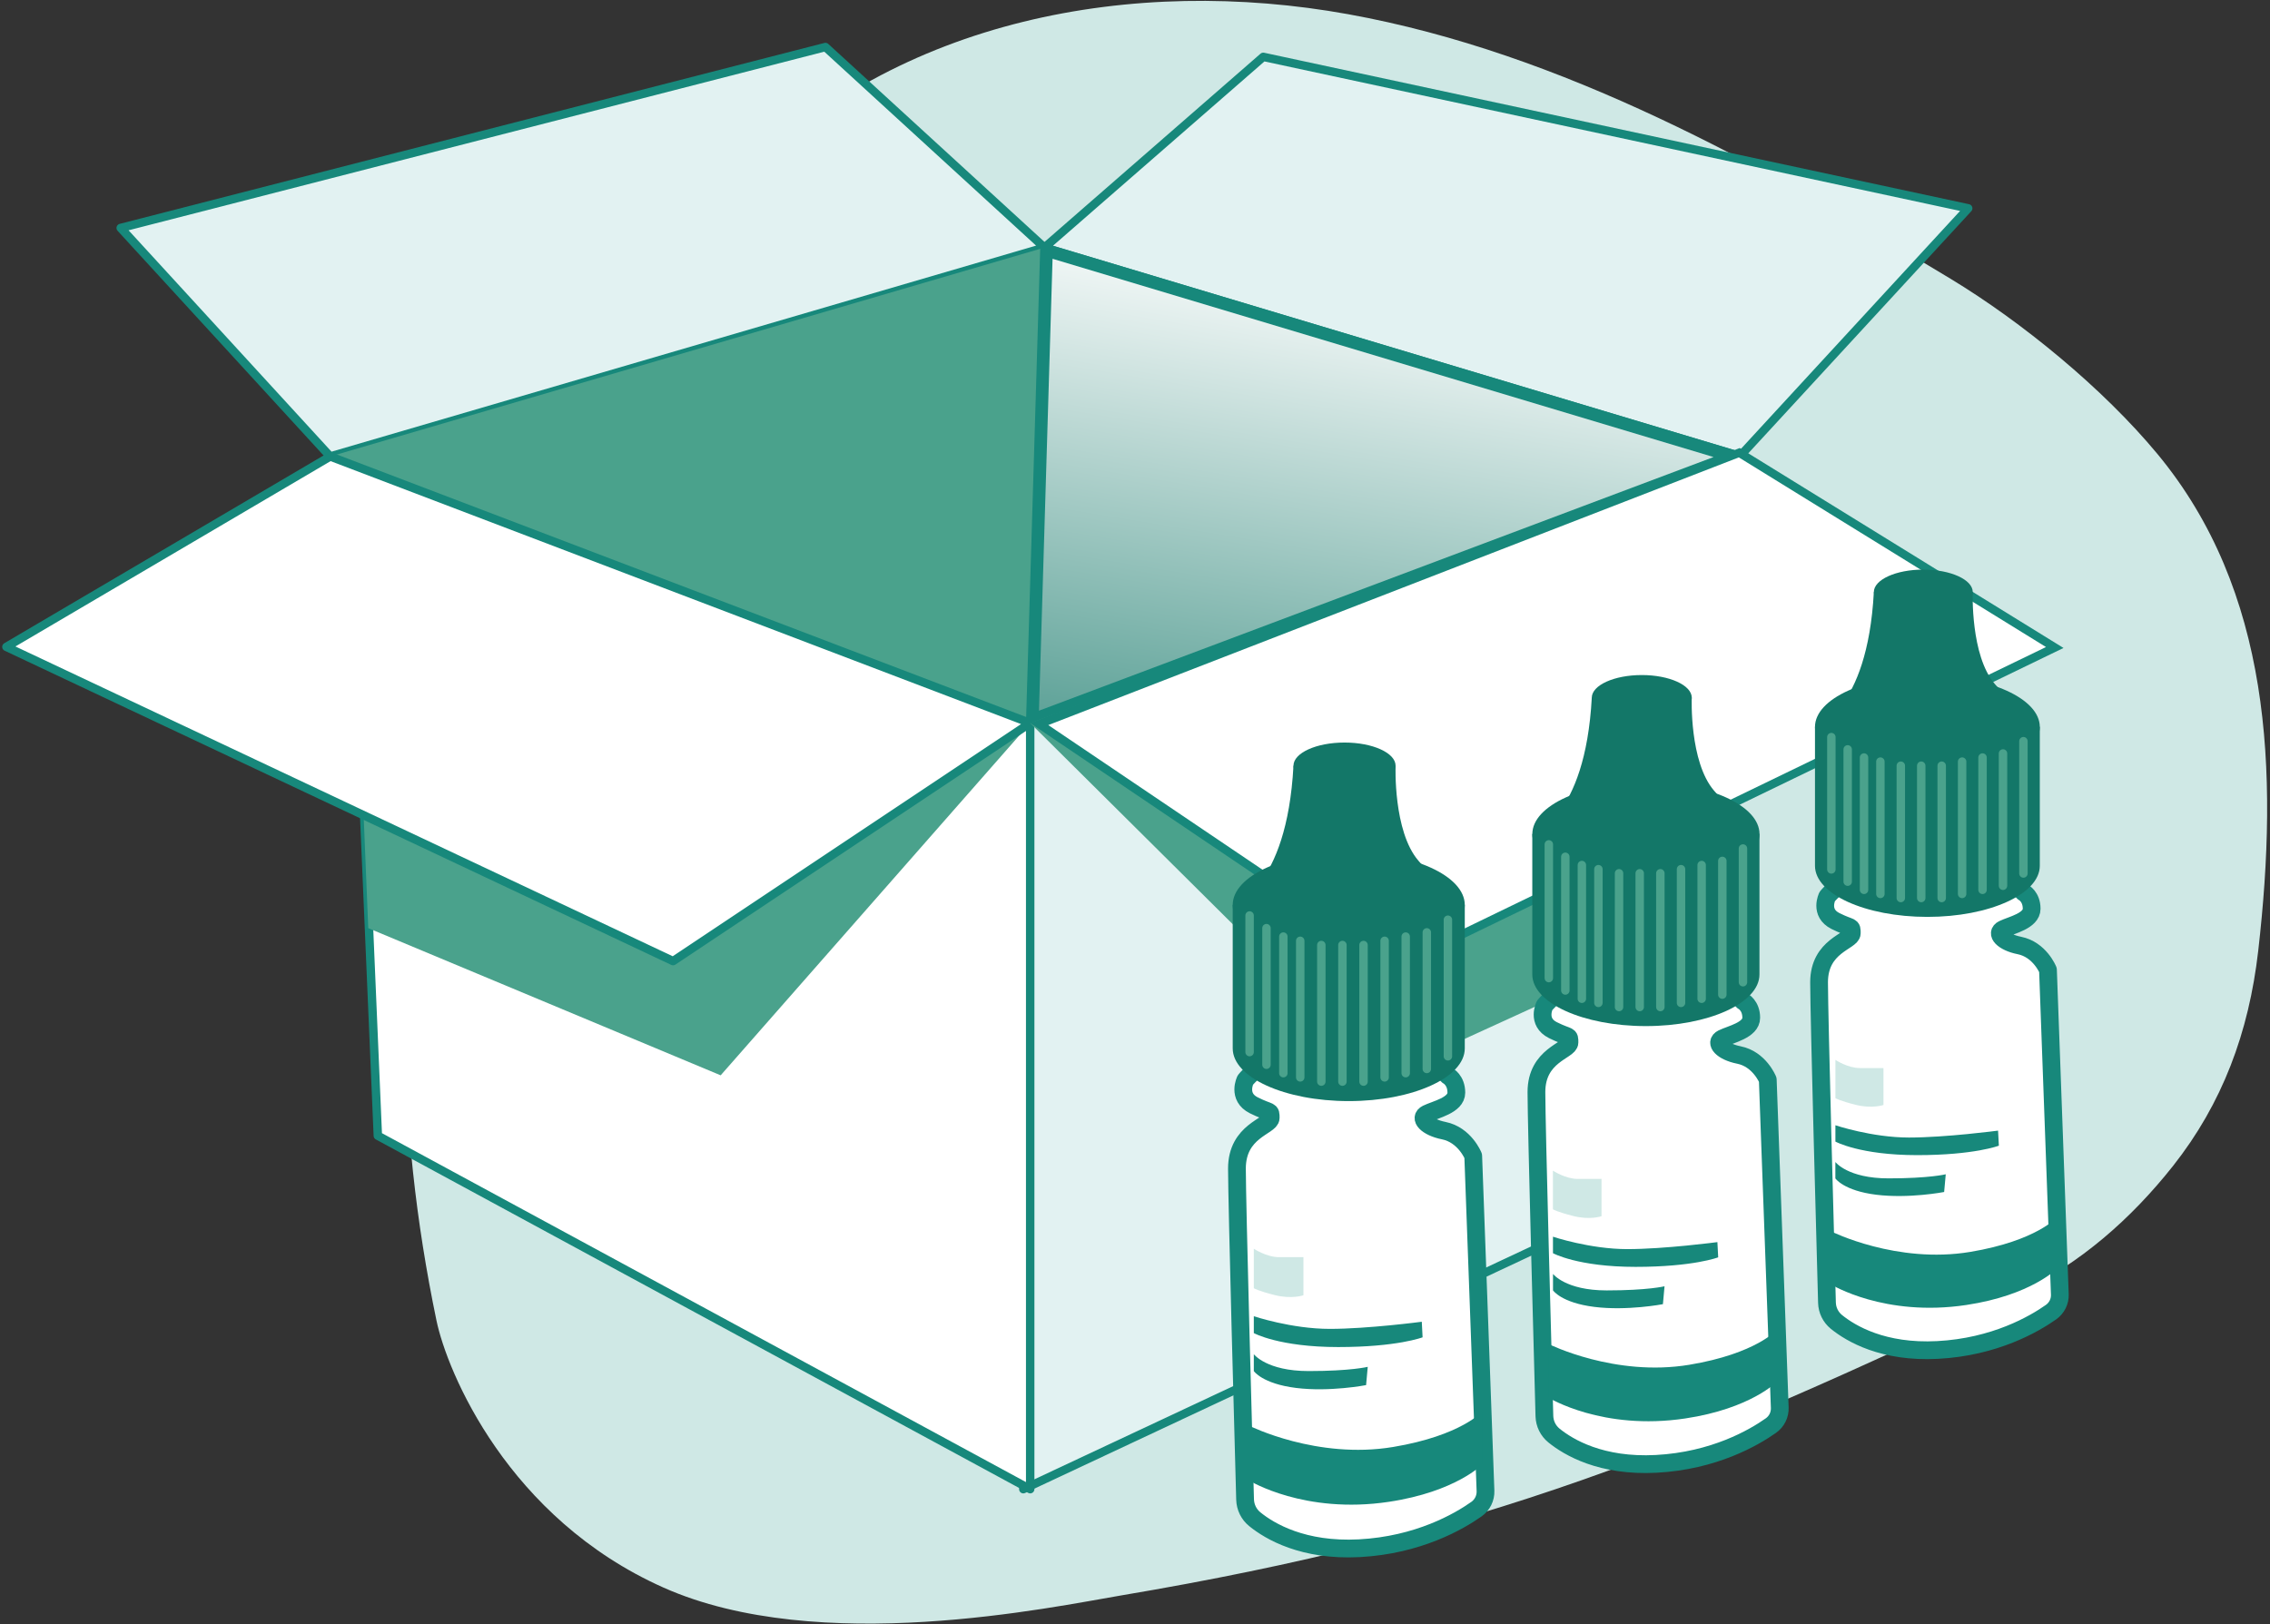 <?xml version="1.0" encoding="UTF-8" standalone="no"?>
<!DOCTYPE svg PUBLIC "-//W3C//DTD SVG 1.1//EN" "http://www.w3.org/Graphics/SVG/1.1/DTD/svg11.dtd">
<svg width="100%" height="100%" viewBox="0 0 538 385" version="1.1" xmlns="http://www.w3.org/2000/svg" xmlns:xlink="http://www.w3.org/1999/xlink" xml:space="preserve" xmlns:serif="http://www.serif.com/" style="fill-rule:evenodd;clip-rule:evenodd;stroke-linejoin:round;stroke-miterlimit:10;">
    <rect x="0" y="0" width="538" height="385" fill="#333333" stroke="none"/>
    <g transform="matrix(1,0,0,1,-151,-104)">
        <g>
            <path d="M254.44,417.02C244.79,370.59 243.56,321.35 256.93,276.3C263.52,254.09 273.49,233.31 283.75,212.86C295.7,189.01 308.37,165.06 326.55,146.46C363.76,108.38 419.76,98.17 470.54,107.37C521.32,116.57 568.16,142.79 613.28,170.08C630.14,180.28 649.4,196.03 662.33,211.63C689.11,243.96 691.12,286.51 686.21,329.4C683.99,348.81 677.68,365.64 666.01,380.41C656.07,392.98 643.92,403.59 629.94,410.25C551.06,447.83 502.02,467.86 416.72,482.22C400.45,484.96 345.08,496.78 308.23,480.35C271.38,463.92 256.98,429.25 254.44,417.02Z" style="fill:rgb(207,232,229);fill-rule:nonzero;"/>
            <path d="M393.53,457.03L393.53,269.41L561.69,206.21L554.92,381.34L393.53,457.03Z" style="fill:rgb(226,242,242);fill-rule:nonzero;stroke:rgb(23,136,123);stroke-width:2px;"/>
            <path d="M395.16,275.41L233.78,214.47L240.55,373.24L395.16,457.03L395.16,275.41Z" style="fill:white;fill-rule:nonzero;stroke:rgb(23,136,123);stroke-width:2px;"/>
            <path d="M398.54,162.69L563.37,212.14L617.47,153.39L450.4,117.48L398.54,162.69Z" style="fill:rgb(226,242,242);fill-rule:nonzero;stroke:rgb(23,136,123);stroke-width:2px;"/>
            <path d="M346.63,115.15L398.54,162.69L229.26,212.21L179.61,158.04L346.63,115.15Z" style="fill:rgb(226,242,242);fill-rule:nonzero;stroke:rgb(23,136,123);stroke-width:2px;"/>
            <path d="M398.54,162.69L395.16,275.41L229.26,212.21L398.54,162.69Z" style="fill:rgb(74,162,140);fill-rule:nonzero;"/>
            <path d="M563.37,212.14L395.16,275.41L398.54,162.69L563.37,212.14Z" style="fill:white;fill-rule:nonzero;stroke:rgb(23,136,123);stroke-width:2px;"/>
            <path d="M395.16,275.41L321.8,358.92L238.28,324.03L233.78,214.47L395.16,275.41Z" style="fill:rgb(74,162,140);fill-rule:nonzero;"/>
            <path d="M310.52,331.84L395.16,275.41L229.26,212.21L152.52,257.35L310.52,331.84Z" style="fill:white;fill-rule:nonzero;stroke:rgb(23,136,123);stroke-width:2px;"/>
            <path d="M395.16,275.41L479.24,358.92L559.06,322.42L563.37,212.14L395.16,275.41Z" style="fill:rgb(74,162,140);fill-rule:nonzero;"/>
            <g>
                <path d="M397.3,275.65L563.21,211.32L637.98,257.5L482.14,332.94L397.3,275.65Z" style="fill:white;fill-rule:nonzero;"/>
                <path d="M563.11,212.43L635.91,257.39L482.23,331.79L399.45,275.89L563.11,212.43M563.32,210.21L395.16,275.41L482.06,334.1L640.06,257.61L563.32,210.21Z" style="fill:rgb(23,136,123);fill-rule:nonzero;"/>
            </g>
            <path d="M399.5,164.02L560.25,212.25L396.21,273.95L399.5,164.02Z" style="fill:url(#_Linear1);fill-rule:nonzero;"/>
            <path d="M400.46,165.35L557.12,212.35L397.24,272.48L400.46,165.35M398.54,162.69L395.16,275.41L563.37,212.14L398.54,162.69Z" style="fill:rgb(23,136,123);fill-rule:nonzero;"/>
            <path d="M584,412.83C584.05,414.6 584.86,416.25 586.23,417.37C589.66,420.16 597.33,424.71 610.22,424.03C623.78,423.32 633.13,417.87 637.12,415.05C638.47,414.09 639.25,412.52 639.19,410.87L636.38,333.95C636.38,333.95 634.44,329.11 629.6,328.14C625.68,327.36 623.79,325.23 625.73,324.27C627.67,323.31 632.51,322.33 632.51,319.43C632.51,316.53 630.57,315.56 630.57,315.56C630.57,315.56 622.82,306.84 607.32,306.84C591.82,306.84 584.07,316.53 584.07,316.53C584.07,316.53 582.13,320.4 586.01,322.34C589.89,324.28 589.88,323.31 589.88,325.25C589.88,327.19 582.13,328.16 582.13,336.87C582.13,344.59 583.65,400.34 584,412.83Z" style="fill:white;fill-rule:nonzero;stroke:rgb(23,136,123);stroke-width:4.21px;"/>
            <path d="M581.16,276.32L581.16,309.25C581.16,315.94 593.09,321.36 607.8,321.36C622.51,321.36 634.44,315.94 634.44,309.25L634.44,276.32" style="fill:rgb(19,119,104);fill-rule:nonzero;"/>
            <ellipse cx="607.8" cy="276.32" rx="26.64" ry="12.11" style="fill:rgb(19,119,104);"/>
            <ellipse cx="606.83" cy="244.36" rx="11.72" ry="5.33" style="fill:rgb(19,119,104);"/>
            <path d="M581.16,276.32C581.16,276.32 593.56,272.93 595.11,244.36L618.55,244.36C618.55,244.36 617.97,259.37 623.78,266.15C629.59,272.93 634.43,276.32 634.43,276.32" style="fill:rgb(19,119,104);fill-rule:nonzero;"/>
            <path d="M585.04,395.94C585.04,395.94 600.54,403.69 617.97,400.78C633.73,398.15 638.52,392.55 638.52,392.55L638.52,404.73C638.52,404.73 632.45,411.05 617,413.37C597.63,416.28 585.04,408.53 585.04,408.53L585.04,395.94Z" style="fill:rgb(23,136,123);fill-rule:nonzero;"/>
            <path d="M586,355.26C586,355.26 588.91,357.2 591.81,357.2L597.39,357.2L597.39,365.95C597.39,365.95 594.72,366.89 590.84,365.92C586.96,364.95 586,364.33 586,364.33L586,355.26Z" style="fill:rgb(207,232,229);fill-rule:nonzero;"/>
            <path d="M586,370.76C586,370.76 594.66,373.67 603.43,373.67C612.15,373.67 624.55,372.03 624.55,372.03L624.74,375.6C624.74,375.6 618.93,377.84 605.37,377.84C591.81,377.84 586,374.63 586,374.63L586,370.76Z" style="fill:rgb(23,136,123);fill-rule:nonzero;"/>
            <path d="M586,379.48C586,379.48 588.91,383.35 598.59,383.35C608.28,383.35 612.15,382.38 612.15,382.38L611.77,386.58C611.77,386.58 603.43,388.19 595.68,387.23C587.93,386.27 585.99,383.36 585.99,383.36L585.99,379.48L586,379.48Z" style="fill:rgb(23,136,123);fill-rule:nonzero;"/>
            <g>
                <path d="M585.04,278.74L585.04,310.11" style="fill:none;fill-rule:nonzero;stroke:rgb(74,162,140);stroke-width:2px;stroke-linecap:round;stroke-linejoin:miter;"/>
                <path d="M588.91,281.65L588.91,313.01" style="fill:none;fill-rule:nonzero;stroke:rgb(74,162,140);stroke-width:2px;stroke-linecap:round;stroke-linejoin:miter;"/>
                <path d="M592.78,283.58L592.78,314.95" style="fill:none;fill-rule:nonzero;stroke:rgb(74,162,140);stroke-width:2px;stroke-linecap:round;stroke-linejoin:miter;"/>
                <path d="M596.66,284.55L596.66,315.92" style="fill:none;fill-rule:nonzero;stroke:rgb(74,162,140);stroke-width:2px;stroke-linecap:round;stroke-linejoin:miter;"/>
                <path d="M601.5,285.52L601.5,316.89" style="fill:none;fill-rule:nonzero;stroke:rgb(74,162,140);stroke-width:2px;stroke-linecap:round;stroke-linejoin:miter;"/>
                <path d="M606.34,285.52L606.34,316.89" style="fill:none;fill-rule:nonzero;stroke:rgb(74,162,140);stroke-width:2px;stroke-linecap:round;stroke-linejoin:miter;"/>
                <path d="M611.19,285.52L611.19,316.89" style="fill:none;fill-rule:nonzero;stroke:rgb(74,162,140);stroke-width:2px;stroke-linecap:round;stroke-linejoin:miter;"/>
                <path d="M616.03,284.55L616.03,315.92" style="fill:none;fill-rule:nonzero;stroke:rgb(74,162,140);stroke-width:2px;stroke-linecap:round;stroke-linejoin:miter;"/>
                <path d="M620.87,283.58L620.87,314.95" style="fill:none;fill-rule:nonzero;stroke:rgb(74,162,140);stroke-width:2px;stroke-linecap:round;stroke-linejoin:miter;"/>
                <path d="M625.72,282.62L625.72,313.98" style="fill:none;fill-rule:nonzero;stroke:rgb(74,162,140);stroke-width:2px;stroke-linecap:round;stroke-linejoin:miter;"/>
                <path d="M630.56,279.71L630.56,311.07" style="fill:none;fill-rule:nonzero;stroke:rgb(74,162,140);stroke-width:2px;stroke-linecap:round;stroke-linejoin:miter;"/>
            </g>
            <path d="M517.03,439.71C517.08,441.5 517.9,443.17 519.28,444.3C522.75,447.12 530.5,451.72 543.53,451.03C557.24,450.31 566.69,444.8 570.72,441.95C572.09,440.98 572.87,439.4 572.81,437.72L569.97,359.97C569.97,359.97 568.01,355.07 563.12,354.1C559.16,353.31 557.25,351.16 559.2,350.18C561.15,349.2 566.05,348.22 566.05,345.28C566.05,342.34 564.09,341.36 564.09,341.36C564.09,341.36 556.26,332.55 540.59,332.55C524.92,332.55 517.09,342.34 517.09,342.34C517.09,342.34 515.13,346.26 519.05,348.21C522.97,350.16 522.97,349.19 522.97,351.15C522.97,353.11 515.14,354.09 515.14,362.9C515.14,370.73 516.68,427.08 517.03,439.71Z" style="fill:white;fill-rule:nonzero;stroke:rgb(23,136,123);stroke-width:4.21px;"/>
            <path d="M514.16,301.72L514.16,335.01C514.16,341.77 526.21,347.25 541.08,347.25C555.95,347.25 568,341.77 568,335.01L568,301.72" style="fill:rgb(19,119,104);fill-rule:nonzero;"/>
            <ellipse cx="541.09" cy="301.72" rx="26.92" ry="12.24" style="fill:rgb(19,119,104);"/>
            <ellipse cx="540.11" cy="269.41" rx="11.85" ry="5.38" style="fill:rgb(19,119,104);"/>
            <path d="M514.16,301.72C514.16,301.72 526.69,298.29 528.26,269.41L551.95,269.41C551.95,269.41 551.36,284.59 557.24,291.44C563.11,298.29 568.01,301.72 568.01,301.72" style="fill:rgb(19,119,104);fill-rule:nonzero;"/>
            <path d="M518.08,422.64C518.08,422.64 533.75,430.47 551.37,427.54C567.3,424.89 572.14,419.23 572.14,419.23L572.14,431.54C572.14,431.54 566,437.93 550.39,440.27C530.81,443.21 518.08,435.37 518.08,435.37L518.08,422.64Z" style="fill:rgb(23,136,123);fill-rule:nonzero;"/>
            <path d="M519.06,381.52C519.06,381.52 522,383.48 524.93,383.48L530.57,383.48L530.57,392.32C530.57,392.32 527.87,393.27 523.95,392.29C520.03,391.31 519.05,390.68 519.05,390.68L519.05,381.52L519.06,381.52Z" style="fill:rgb(207,232,229);fill-rule:nonzero;"/>
            <path d="M519.06,397.18C519.06,397.18 527.82,400.12 536.68,400.12C545.49,400.12 558.03,398.46 558.03,398.46L558.22,402.07C558.22,402.07 552.35,404.33 538.64,404.33C524.93,404.33 519.06,401.09 519.06,401.09L519.06,397.18Z" style="fill:rgb(23,136,123);fill-rule:nonzero;"/>
            <path d="M519.06,405.99C519.06,405.99 522,409.91 531.79,409.91C541.58,409.91 545.5,408.93 545.5,408.93L545.12,413.17C545.12,413.17 536.69,414.8 528.86,413.82C521.03,412.84 519.07,409.9 519.07,409.9L519.07,405.99L519.06,405.99Z" style="fill:rgb(23,136,123);fill-rule:nonzero;"/>
            <g>
                <path d="M518.08,304.17L518.08,335.87" style="fill:none;fill-rule:nonzero;stroke:rgb(74,162,140);stroke-width:2px;stroke-linecap:round;stroke-linejoin:miter;"/>
                <path d="M521.99,307.11L521.99,338.81" style="fill:none;fill-rule:nonzero;stroke:rgb(74,162,140);stroke-width:2px;stroke-linecap:round;stroke-linejoin:miter;"/>
                <path d="M525.91,309.07L525.91,340.77" style="fill:none;fill-rule:nonzero;stroke:rgb(74,162,140);stroke-width:2px;stroke-linecap:round;stroke-linejoin:miter;"/>
                <path d="M529.83,310.05L529.83,341.75" style="fill:none;fill-rule:nonzero;stroke:rgb(74,162,140);stroke-width:2px;stroke-linecap:round;stroke-linejoin:miter;"/>
                <path d="M534.72,311.02L534.72,342.73" style="fill:none;fill-rule:nonzero;stroke:rgb(74,162,140);stroke-width:2px;stroke-linecap:round;stroke-linejoin:miter;"/>
                <path d="M539.62,311.02L539.62,342.73" style="fill:none;fill-rule:nonzero;stroke:rgb(74,162,140);stroke-width:2px;stroke-linecap:round;stroke-linejoin:miter;"/>
                <path d="M544.51,311.02L544.51,342.73" style="fill:none;fill-rule:nonzero;stroke:rgb(74,162,140);stroke-width:2px;stroke-linecap:round;stroke-linejoin:miter;"/>
                <path d="M549.41,310.05L549.41,341.75" style="fill:none;fill-rule:nonzero;stroke:rgb(74,162,140);stroke-width:2px;stroke-linecap:round;stroke-linejoin:miter;"/>
                <path d="M554.3,309.07L554.3,340.77" style="fill:none;fill-rule:nonzero;stroke:rgb(74,162,140);stroke-width:2px;stroke-linecap:round;stroke-linejoin:miter;"/>
                <path d="M559.2,308.09L559.2,339.79" style="fill:none;fill-rule:nonzero;stroke:rgb(74,162,140);stroke-width:2px;stroke-linecap:round;stroke-linejoin:miter;"/>
                <path d="M564.09,305.15L564.09,336.85" style="fill:none;fill-rule:nonzero;stroke:rgb(74,162,140);stroke-width:2px;stroke-linecap:round;stroke-linejoin:miter;"/>
            </g>
            <path d="M446.09,459.47C446.14,461.29 446.97,463 448.39,464.15C451.93,467.03 459.85,471.73 473.16,471.03C487.16,470.29 496.82,464.67 500.93,461.76C502.33,460.77 503.13,459.15 503.07,457.44L500.16,378.03C500.16,378.03 498.16,373.03 493.16,372.03C489.12,371.22 487.16,369.03 489.16,368.03C491.16,367.03 496.16,366.03 496.16,363.03C496.16,360.03 494.16,359.03 494.16,359.03C494.16,359.03 486.16,350.03 470.16,350.03C454.16,350.03 446.16,360.03 446.16,360.03C446.16,360.03 444.16,364.03 448.16,366.03C452.16,368.03 452.16,367.03 452.16,369.03C452.16,371.03 444.16,372.03 444.16,381.03C444.16,389.01 445.73,446.57 446.09,459.47Z" style="fill:white;fill-rule:nonzero;stroke:rgb(23,136,123);stroke-width:4.21px;"/>
            <path d="M443.16,318.53L443.16,352.53C443.16,359.43 455.47,365.03 470.66,365.03C485.85,365.03 498.16,359.43 498.16,352.53L498.16,318.53" style="fill:rgb(19,119,104);fill-rule:nonzero;"/>
            <ellipse cx="470.66" cy="318.53" rx="27.5" ry="12.5" style="fill:rgb(19,119,104);"/>
            <ellipse cx="469.66" cy="285.53" rx="12.1" ry="5.5" style="fill:rgb(19,119,104);"/>
            <path d="M443.16,318.53C443.16,318.53 455.96,315.03 457.56,285.53L481.76,285.53C481.76,285.53 481.16,301.03 487.16,308.03C493.16,315.03 498.16,318.53 498.16,318.53" style="fill:rgb(19,119,104);fill-rule:nonzero;"/>
            <path d="M447.16,442.03C447.16,442.03 463.16,450.03 481.16,447.03C497.43,444.32 502.37,438.54 502.37,438.54L502.37,451.11C502.37,451.11 496.1,457.64 480.16,460.03C460.16,463.03 447.16,455.03 447.16,455.03L447.16,442.03Z" style="fill:rgb(23,136,123);fill-rule:nonzero;"/>
            <path d="M448.16,400.03C448.16,400.03 451.16,402.03 454.16,402.03L459.92,402.03L459.92,411.06C459.92,411.06 457.16,412.03 453.16,411.03C449.16,410.03 448.16,409.39 448.16,409.39L448.16,400.03Z" style="fill:rgb(207,232,229);fill-rule:nonzero;"/>
            <path d="M448.16,416.03C448.16,416.03 457.1,419.03 466.16,419.03C475.16,419.03 487.97,417.34 487.97,417.34L488.16,421.03C488.16,421.03 482.16,423.34 468.16,423.34C454.16,423.34 448.16,420.03 448.16,420.03L448.16,416.03Z" style="fill:rgb(23,136,123);fill-rule:nonzero;"/>
            <path d="M448.16,425.03C448.16,425.03 451.16,429.03 461.16,429.03C471.16,429.03 475.16,428.03 475.16,428.03L474.77,432.36C474.77,432.36 466.16,434.03 458.16,433.03C450.16,432.03 448.16,429.03 448.16,429.03L448.16,425.03Z" style="fill:rgb(23,136,123);fill-rule:nonzero;"/>
            <g>
                <path d="M447.16,321.03L447.16,353.41" style="fill:none;fill-rule:nonzero;stroke:rgb(74,162,140);stroke-width:2px;stroke-linecap:round;stroke-linejoin:miter;"/>
                <path d="M451.16,324.03L451.16,356.41" style="fill:none;fill-rule:nonzero;stroke:rgb(74,162,140);stroke-width:2px;stroke-linecap:round;stroke-linejoin:miter;"/>
                <path d="M455.16,326.03L455.16,358.41" style="fill:none;fill-rule:nonzero;stroke:rgb(74,162,140);stroke-width:2px;stroke-linecap:round;stroke-linejoin:miter;"/>
                <path d="M459.16,327.03L459.16,359.41" style="fill:none;fill-rule:nonzero;stroke:rgb(74,162,140);stroke-width:2px;stroke-linecap:round;stroke-linejoin:miter;"/>
                <path d="M464.16,328.03L464.16,360.41" style="fill:none;fill-rule:nonzero;stroke:rgb(74,162,140);stroke-width:2px;stroke-linecap:round;stroke-linejoin:miter;"/>
                <path d="M469.16,328.03L469.16,360.41" style="fill:none;fill-rule:nonzero;stroke:rgb(74,162,140);stroke-width:2px;stroke-linecap:round;stroke-linejoin:miter;"/>
                <path d="M474.16,328.03L474.16,360.41" style="fill:none;fill-rule:nonzero;stroke:rgb(74,162,140);stroke-width:2px;stroke-linecap:round;stroke-linejoin:miter;"/>
                <path d="M479.16,327.03L479.16,359.41" style="fill:none;fill-rule:nonzero;stroke:rgb(74,162,140);stroke-width:2px;stroke-linecap:round;stroke-linejoin:miter;"/>
                <path d="M484.16,326.03L484.16,358.41" style="fill:none;fill-rule:nonzero;stroke:rgb(74,162,140);stroke-width:2px;stroke-linecap:round;stroke-linejoin:miter;"/>
                <path d="M489.16,325.03L489.16,357.41" style="fill:none;fill-rule:nonzero;stroke:rgb(74,162,140);stroke-width:2px;stroke-linecap:round;stroke-linejoin:miter;"/>
                <path d="M494.16,322.03L494.16,354.41" style="fill:none;fill-rule:nonzero;stroke:rgb(74,162,140);stroke-width:2px;stroke-linecap:round;stroke-linejoin:miter;"/>
            </g>
        </g>
    </g>
    <defs>
        <linearGradient id="_Linear1" x1="0" y1="0" x2="1" y2="0" gradientUnits="userSpaceOnUse" gradientTransform="matrix(-28.576,174.723,-174.723,-28.576,483.491,166.04)"><stop offset="0" style="stop-color:white;stop-opacity:1"/><stop offset="1" style="stop-color:rgb(19,119,104);stop-opacity:1"/></linearGradient>
    </defs>
</svg>
